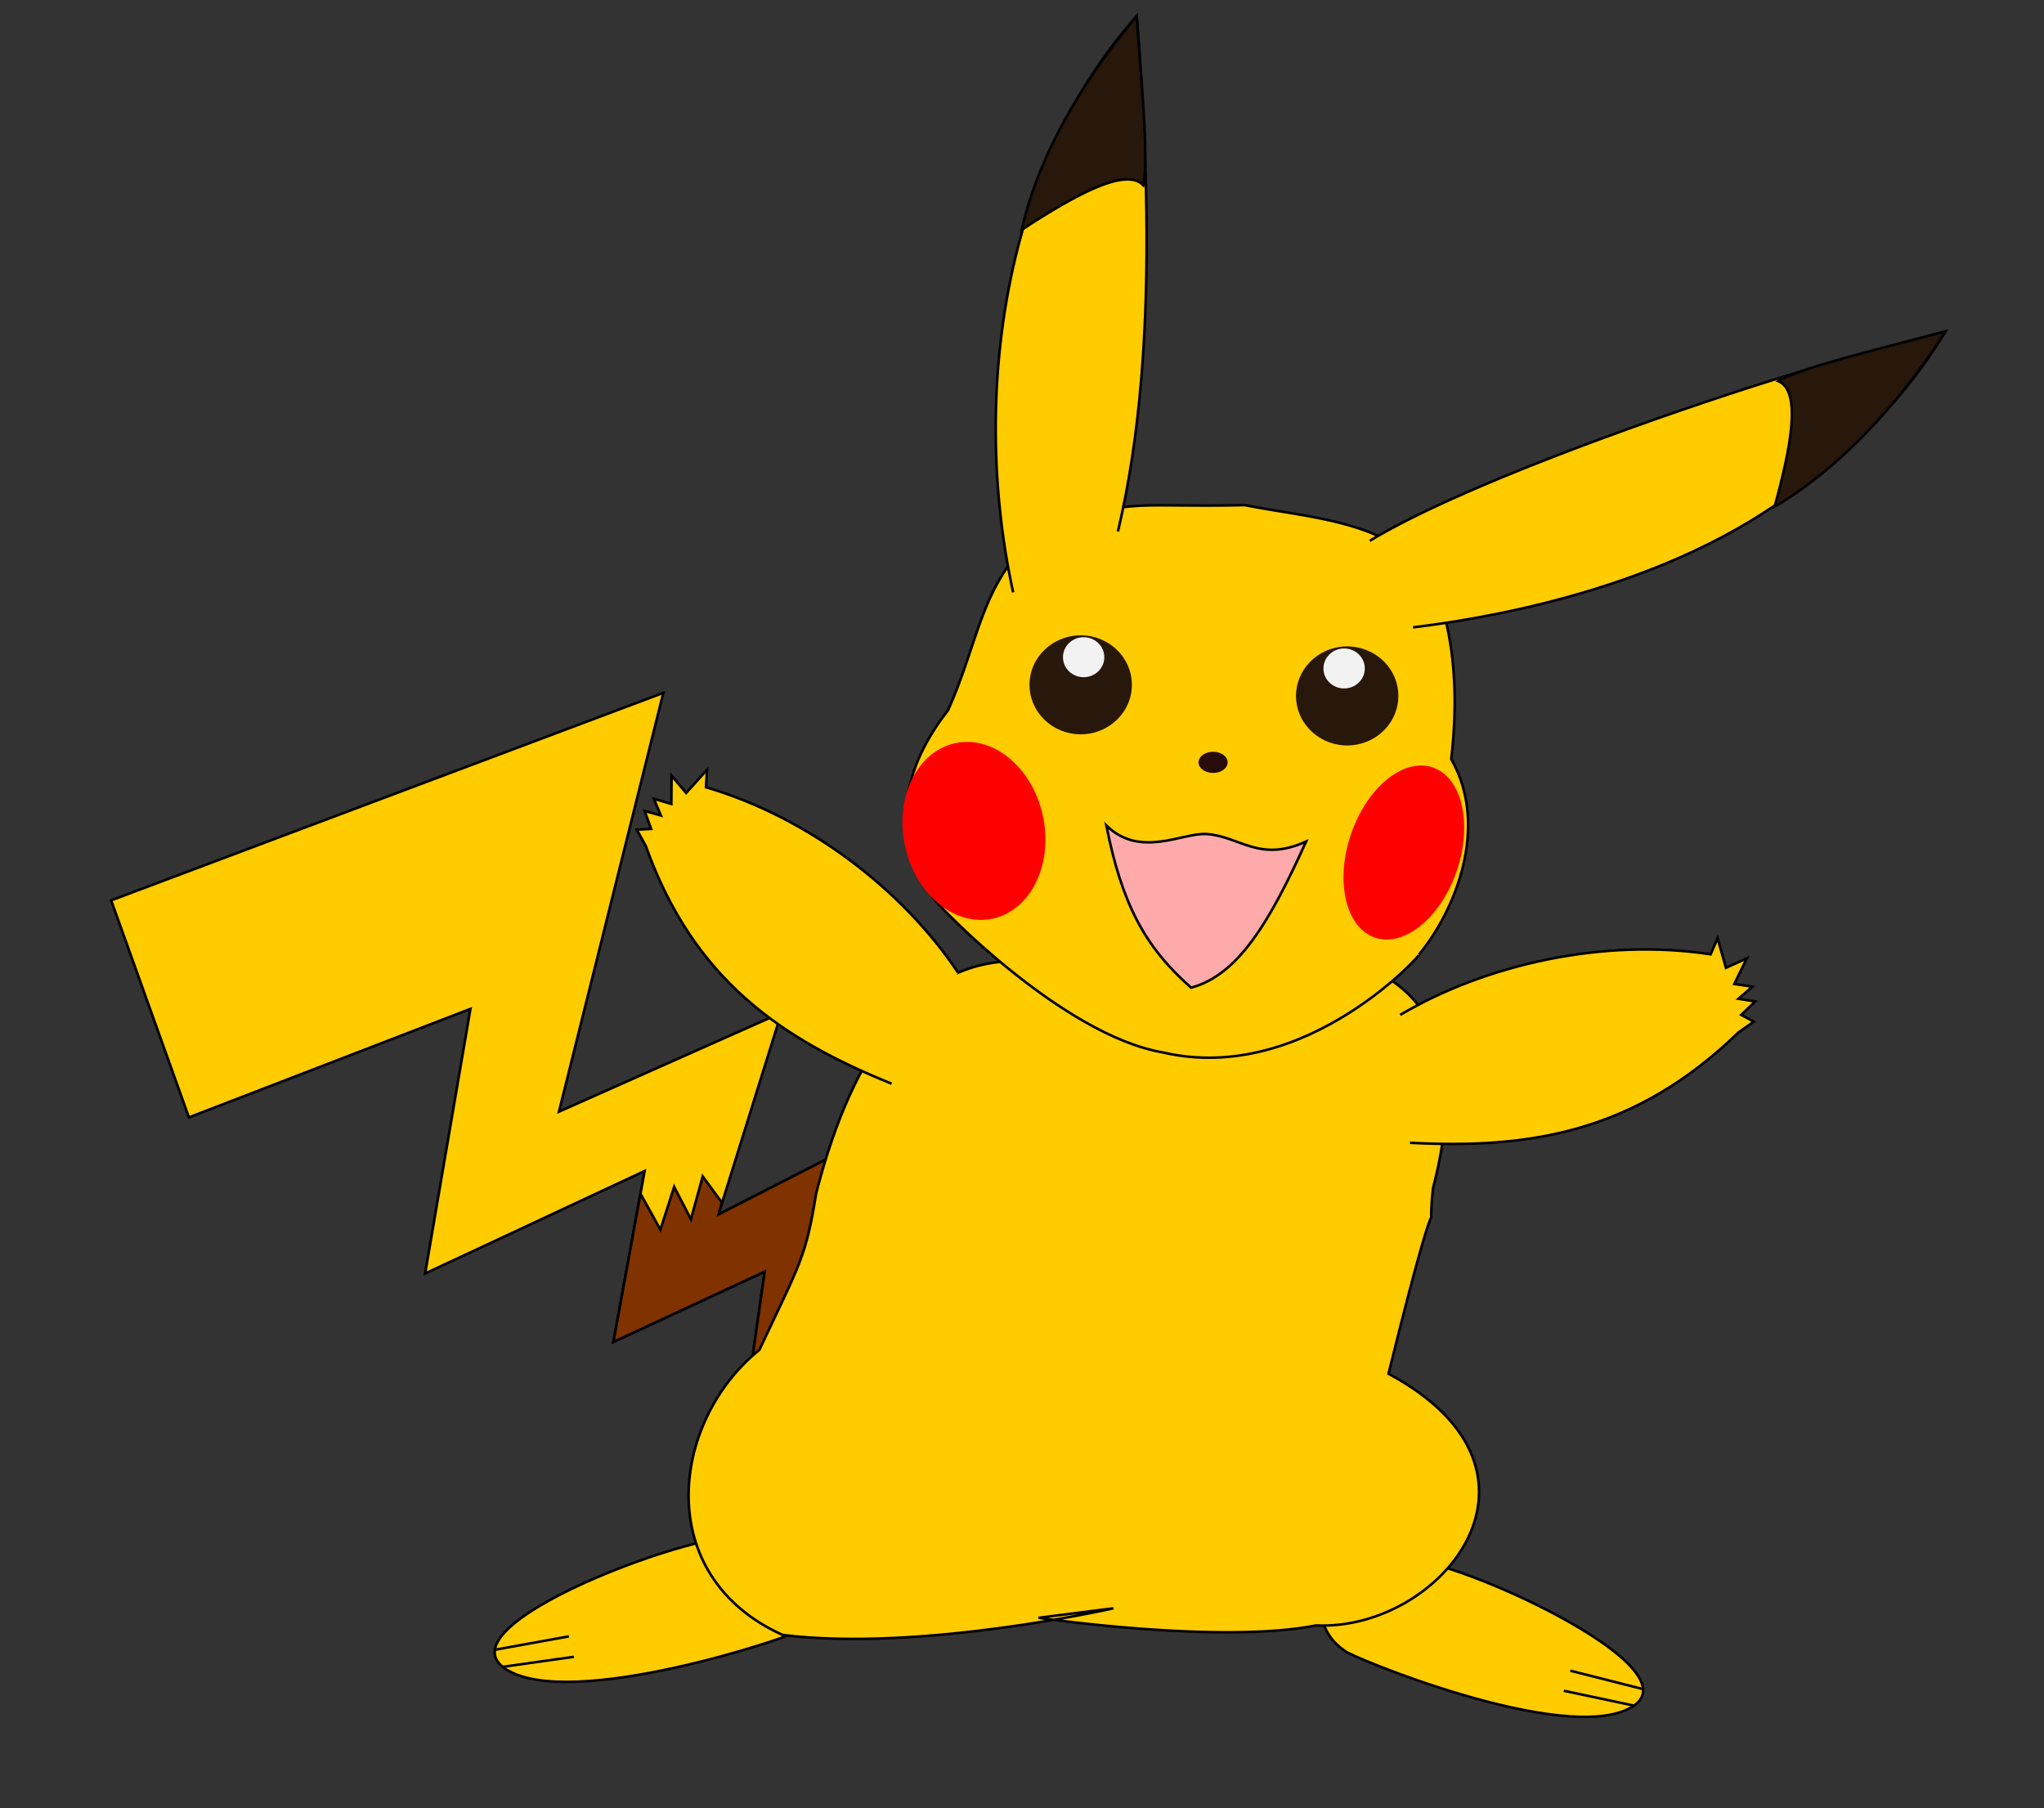 <?xml version="1.0" encoding="UTF-8" standalone="no"?>
<!-- Created with Inkscape (http://www.inkscape.org/) -->

<?xml-stylesheet type="text/css" href="../styles.css" ?><svg
   xmlns:dc="http://purl.org/dc/elements/1.1/"
   xmlns:cc="http://creativecommons.org/ns#"
   xmlns:rdf="http://www.w3.org/1999/02/22-rdf-syntax-ns#"
   xmlns:svg="http://www.w3.org/2000/svg"
   xmlns="http://www.w3.org/2000/svg"
   xmlns:sodipodi="http://sodipodi.sourceforge.net/DTD/sodipodi-0.dtd"
   xmlns:inkscape="http://www.inkscape.org/namespaces/inkscape"
   width="39.906mm"
   height="35.294mm"
   viewBox="0 0 39.906 35.294"
   version="1.1"
   id="svg8"
   inkscape:version="0.92.3 (2405546, 2018-03-11)"
   sodipodi:docname="pikachu.svg">
  <rect x="0" y="0" width="39.906" height="35.294" fill="#333333" stroke="none"/>
  <defs
     id="defs2" />
  <sodipodi:namedview
     id="base"
     pagecolor="#ffffff"
     bordercolor="#666666"
     borderopacity="1.0"
     inkscape:pageopacity="0.0"
     inkscape:pageshadow="2"
     inkscape:zoom="1.979899"
     inkscape:cx="140.94073"
     inkscape:cy="101.46394"
     inkscape:document-units="mm"
     inkscape:current-layer="layer1"
     showgrid="false"
     inkscape:window-width="1920"
     inkscape:window-height="1017"
     inkscape:window-x="-8"
     inkscape:window-y="-8"
     inkscape:window-maximized="1"
     inkscape:measure-start="-2771.43,1048.57"
     inkscape:measure-end="-2974.29,1097.14"
     showguides="true"
     inkscape:snap-global="false"
     height="130mm"
     fit-margin-top="0"
     fit-margin-left="0"
     fit-margin-right="0"
     fit-margin-bottom="0" />
  <g
     inkscape:label="Layer 1"
     inkscape:groupmode="layer"
     id="layer1"
     transform="translate(-5.215,-258.825)">
    <g
       id="g79"
       class="pikachu"
       transform="matrix(0.48,0,0,0.469,7.159,154.359)">
      <g
         class="tail"
         id="g4528">
        <path
           id="path20"
           style="fill:#ffcc00;stroke:#000000;stroke-width:0.105;stroke-linecap:butt;stroke-linejoin:miter;stroke-miterlimit:4;stroke-dasharray:none;stroke-opacity:1"
           d="m 22,272.427 0.169,-0.946 -8.927,4.265 1.842,-11.014 -11.45,4.517 -3.163,-9.033 22.459,-8.637 -4.244,17.432 9.048,-4.12 -2.562,8.399 4.419,-2.313 -0.463,7.547 -2.916,3.166 0.841,-6.022 -6.153,2.926 1.099,-6.166"
           inkscape:connector-curvature="0"
           sodipodi:nodetypes="cccccccccccccccc" />
        <path
           style="fill:#803300;stroke:#000000;stroke-width:0.105;stroke-linecap:butt;stroke-linejoin:miter;stroke-miterlimit:4;stroke-dasharray:none;stroke-opacity:1"
           d="m 25.313,272.795 -0.781,-1.09 -0.48,1.783 -0.681,-1.347 -0.56,1.783 -0.81,-1.497 -1.099,6.166 6.153,-2.926 -0.841,6.022 2.916,-3.166 0.463,-7.547 -4.419,2.313 z"
           id="path31"
           inkscape:connector-curvature="0"
           sodipodi:nodetypes="ccccccccccccc" />
      </g>
      <g
         class="right_foot"
         id="g4538">
        <path
           sodipodi:nodetypes="cscc"
           inkscape:connector-curvature="0"
           id="path3878"
           d="m 53.089,287.864 c 0.046,-1.131 12.204,4.142 9.224,5.933 -2.696,1.62 -11.586,-2.166 -11.67,-2.348 -0.942,-0.661 -1.153,-1.684 -0.889,-2.942"
           style="fill:#ffcc00;stroke:#000000;stroke-width:0.105;stroke-linecap:butt;stroke-linejoin:miter;stroke-miterlimit:4;stroke-dasharray:none;stroke-opacity:1" />
        <path
           inkscape:connector-curvature="0"
           id="path3880"
           d="M 62.444,293.74 59.555,293.113"
           style="fill:none;stroke:#000000;stroke-width:0.105;stroke-linecap:butt;stroke-linejoin:miter;stroke-miterlimit:4;stroke-dasharray:none;stroke-opacity:1" />
        <path
           inkscape:connector-curvature="0"
           id="path3882"
           d="m 62.828,293.058 -3.009,-0.78"
           style="fill:none;stroke:#000000;stroke-width:0.105;stroke-linecap:butt;stroke-linejoin:miter;stroke-miterlimit:4;stroke-dasharray:none;stroke-opacity:1" />
      </g>
      <g
         class="left_foot"
         transform="matrix(-0.077,-0.072,0.073,-0.076,-43.578,308.275)"
         id="g3916"
         style="stroke-width:1;stroke-miterlimit:4;stroke-dasharray:none">
        <path
           style="fill:#ffcc00;stroke:#000000;stroke-width:1;stroke-linecap:butt;stroke-linejoin:miter;stroke-miterlimit:4;stroke-dasharray:none;stroke-opacity:1"
           d="m -336.622,599.882 c 7.191,8.062 63.934,-103.677 31.35,-99.019 -29.479,4.214 -71.399,85.408 -70.906,87.259 -9.448,18.461 6.188,18.984 11.334,27.008"
           id="path3903"
           inkscape:connector-curvature="0"
           sodipodi:nodetypes="cscc" />
        <path
           style="fill:none;stroke:#000000;stroke-width:1;stroke-linecap:butt;stroke-linejoin:miter;stroke-miterlimit:4;stroke-dasharray:none;stroke-opacity:1"
           d="m -303.967,500.502 -17.277,21.936"
           id="path3905"
           inkscape:connector-curvature="0" />
        <path
           style="fill:none;stroke:#000000;stroke-width:1;stroke-linecap:butt;stroke-linejoin:miter;stroke-miterlimit:4;stroke-dasharray:none;stroke-opacity:1"
           d="m -297.03,503.223 -17.225,23.785"
           id="path3907"
           inkscape:connector-curvature="0" />
      </g>
      <path
         style="fill:#ffcc00;stroke:#000000;stroke-width:0.105;stroke-linecap:butt;stroke-linejoin:miter;stroke-miterlimit:4;stroke-dasharray:none;stroke-opacity:1"
         d="m 39.493,263.254 c 0,0 -7.13,-3.724 -10.346,9.153 -0.419,2.668 -0.649,2.901 -2.311,6.518 -3.624,2.998 -4.365,9.414 0.947,11.865 5.642,0.711 13.452,-1.109 13.452,-1.109 l -3.043,0.396 c 0,0 7.366,1.109 11.29,0.317 5.096,0.244 10.369,-6.397 2.944,-10.474 2.418,-10.035 1.512,-4.537 1.806,-7.703 1.877,-7.401 -0.764,-12.217 -14.739,-8.963 z"
         id="path3756"
         inkscape:connector-curvature="0"
         sodipodi:nodetypes="cccccccccc" />
      <g
         class="face"
         id="g4551">
        <path
           style="fill:#ffcc00;stroke:#000000;stroke-width:0.105;stroke-linecap:butt;stroke-linejoin:miter;stroke-miterlimit:4;stroke-dasharray:none;stroke-opacity:1"
           d="m 38.058,245.02 c -2.253,2.135 -2.252,4.317 -3.549,7.288 -3.811,4.97 0.023,8.446 -0.521,7.902 0.157,0.262 5.172,5.608 9.249,6.333 5.879,1.411 10.763,-4.354 10.428,-4.07 1.484,-1.843 2.875,-5.337 1.312,-8.136 0.519,-4.521 -0.519,-7.1 -1.052,-7.892 -1.857,-2.065 -4.682,-2.139 -7.343,-2.678 -4.984,0.11 -4.5,-0.399 -8.525,1.253 z"
           id="path3770"
           inkscape:connector-curvature="0"
           sodipodi:nodetypes="ccccccccc" />
        <g
           class="left_eye"
           id="g4520">
          <ellipse
             ry="2.06"
             rx="2.082"
             cy="251.245"
             cx="39.906"
             id="path3772"
             style="fill:#28170b;stroke-width:0.105;stroke-miterlimit:4;stroke-dasharray:none" />
          <ellipse
             ry="0.832"
             rx="0.841"
             style="fill:#f2f2f2;stroke-width:0.105;stroke-miterlimit:4;stroke-dasharray:none"
             id="circle3783"
             cx="40.026"
             cy="250.096" />
        </g>
        <g
           class="right_eye"
           id="g4524">
          <ellipse
             ry="2.061"
             rx="2.081"
             style="fill:#28170b;stroke-width:0.105;stroke-miterlimit:4;stroke-dasharray:none"
             id="circle3774"
             cx="14.242"
             cy="256.264"
             transform="matrix(0.99,-0.14,0.143,0.99,0,0)" />
          <ellipse
             ry="0.832"
             rx="0.841"
             cy="255.115"
             cx="14.282"
             id="circle3785"
             style="fill:#f2f2f2;stroke-width:0.105;stroke-miterlimit:4;stroke-dasharray:none"
             transform="matrix(0.99,-0.14,0.143,0.99,0,0)" />
        </g>
        <ellipse
           class="left_cheek"
           style="fill:#ff0000;stroke-width:0.105;stroke-miterlimit:4;stroke-dasharray:none"
           id="path3779"
           cx="-12.128"
           cy="259.555"
           rx="2.872"
           ry="3.731"
           transform="matrix(0.984,-0.18,0.183,0.983,0,0)" />
        <ellipse
           transform="matrix(0.955,0.296,-0.302,0.953,0,0)"
           id="ellipse3781"
           style="fill:#ff0000;stroke-width:0.105;stroke-miterlimit:4;stroke-dasharray:none"
           ry="3.733"
           rx="2.283"
           cy="231.016"
           cx="128.605" />
        <ellipse
           class="nose"
           style="fill:#280b0b;stroke-width:0.105;stroke-miterlimit:4;stroke-dasharray:none"
           id="path3783"
           cx="45.291"
           cy="254.472"
           rx="0.592"
           ry="0.441" />
        <path
           class="mouth"
           sodipodi:nodetypes="cccsc"
           inkscape:connector-curvature="0"
           id="path3796"
           d="m 40.95,257.101 c 0.631,3.256 1.561,5.051 3.447,6.749 1.904,-0.524 3.18,-2.694 4.679,-6.084 -1.911,0.894 -2.694,-0.221 -4.053,-0.31 -0.984,-0.065 -2.697,1.022 -4.073,-0.355 z"
           style="fill:#ffaaaa;stroke:#000000;stroke-width:0.105;stroke-linecap:butt;stroke-linejoin:miter;stroke-miterlimit:4;stroke-dasharray:none;stroke-opacity:1" />
      </g>
      <g
         class="right_ear"
         id="g4512">
        <path
           style="fill:#ffcc00;stroke:#000000;stroke-width:0.105;stroke-linecap:butt;stroke-linejoin:miter;stroke-miterlimit:4;stroke-dasharray:none;stroke-opacity:1"
           d="m 53.423,248.855 c 4.585,-0.578 9.963,-1.969 14.166,-4.707 3.031,-1.975 5.67,-4.512 7.492,-7.613 -2.727,0.715 -5.376,1.475 -7.901,2.309 -4.61,1.521 -12.007,4.234 -15.516,6.407"
           id="path3763"
           inkscape:connector-curvature="0"
           sodipodi:nodetypes="cscsc" />
        <path
           style="fill:#28170b;stroke:#000000;stroke-width:0.105;stroke-linecap:butt;stroke-linejoin:miter;stroke-miterlimit:4;stroke-dasharray:none;stroke-opacity:1"
           d="m 68.131,243.834 c 3.083,-1.872 5.476,-4.922 6.95,-7.298 -1.966,0.55 -5.803,1.456 -6.805,2.066 0.968,0.411 0.515,2.762 -0.145,5.232 z"
           id="path3765"
           inkscape:connector-curvature="0"
           sodipodi:nodetypes="cccc" />
      </g>
      <g
         class="left_ear"
         id="g4516">
        <path
           sodipodi:nodetypes="cscsc"
           inkscape:connector-curvature="0"
           id="path3753"
           d="m 37.159,247.396 c -0.956,-4.476 -1.006,-9.654 0.224,-14.481 0.888,-3.482 2.442,-6.782 4.802,-9.505 0.214,2.783 0.36,5.509 0.395,8.144 0.064,4.809 -0.239,9.314 -1.159,13.308"
           style="fill:#ffcc00;stroke:#000000;stroke-width:0.105;stroke-linecap:butt;stroke-linejoin:miter;stroke-miterlimit:4;stroke-dasharray:none;stroke-opacity:1" />
        <path
           sodipodi:nodetypes="cccc"
           inkscape:connector-curvature="0"
           id="path3757"
           d="m 37.506,232.305 c 0.773,-3.497 2.897,-6.736 4.68,-8.895 0.122,2.018 0.519,5.902 0.265,7.039 -0.71,-0.769 -2.805,0.426 -4.945,1.856 z"
           style="fill:#28170b;stroke:#000000;stroke-width:0.105;stroke-linecap:butt;stroke-linejoin:miter;stroke-miterlimit:4;stroke-dasharray:none;stroke-opacity:1" />
      </g>
      <path
         class="left_arm"
         sodipodi:nodetypes="ccccccccccccc"
         inkscape:connector-curvature="0"
         id="path3833"
         d="m 34.918,263.225 c -2.241,-3.444 -6.085,-6.469 -10.252,-7.716 l 0.041,-0.727 -0.849,0.963 -0.592,-0.719 -0.01,1.178 -0.712,-0.217 0.287,0.698 -0.661,-0.192 0.263,0.749 -0.582,0.032 0.363,0.672 c 1.947,5.582 5.532,8.046 10.001,9.9"
         style="fill:#ffcc00;stroke:#000000;stroke-width:0.105;stroke-linecap:butt;stroke-linejoin:miter;stroke-miterlimit:4;stroke-dasharray:none;stroke-opacity:1" />
      <path
         class="right_arm"
         style="fill:#ffcc00;stroke:#000000;stroke-width:0.105;stroke-linecap:butt;stroke-linejoin:miter;stroke-miterlimit:4;stroke-dasharray:none;stroke-opacity:1"
         d="m 52.902,264.983 c 3.534,-2.133 8.326,-3.197 12.626,-2.521 l 0.283,-0.672 0.34,1.233 0.849,-0.392 -0.51,1.065 0.736,0.112 -0.566,0.504 0.679,0.112 -0.566,0.56 0.51,0.28 -0.623,0.448 c -4.211,4.184 -8.523,4.854 -13.362,4.594"
         id="path3831"
         inkscape:connector-curvature="0"
         sodipodi:nodetypes="ccccccccccccc" />
    </g>
  </g>
</svg>
